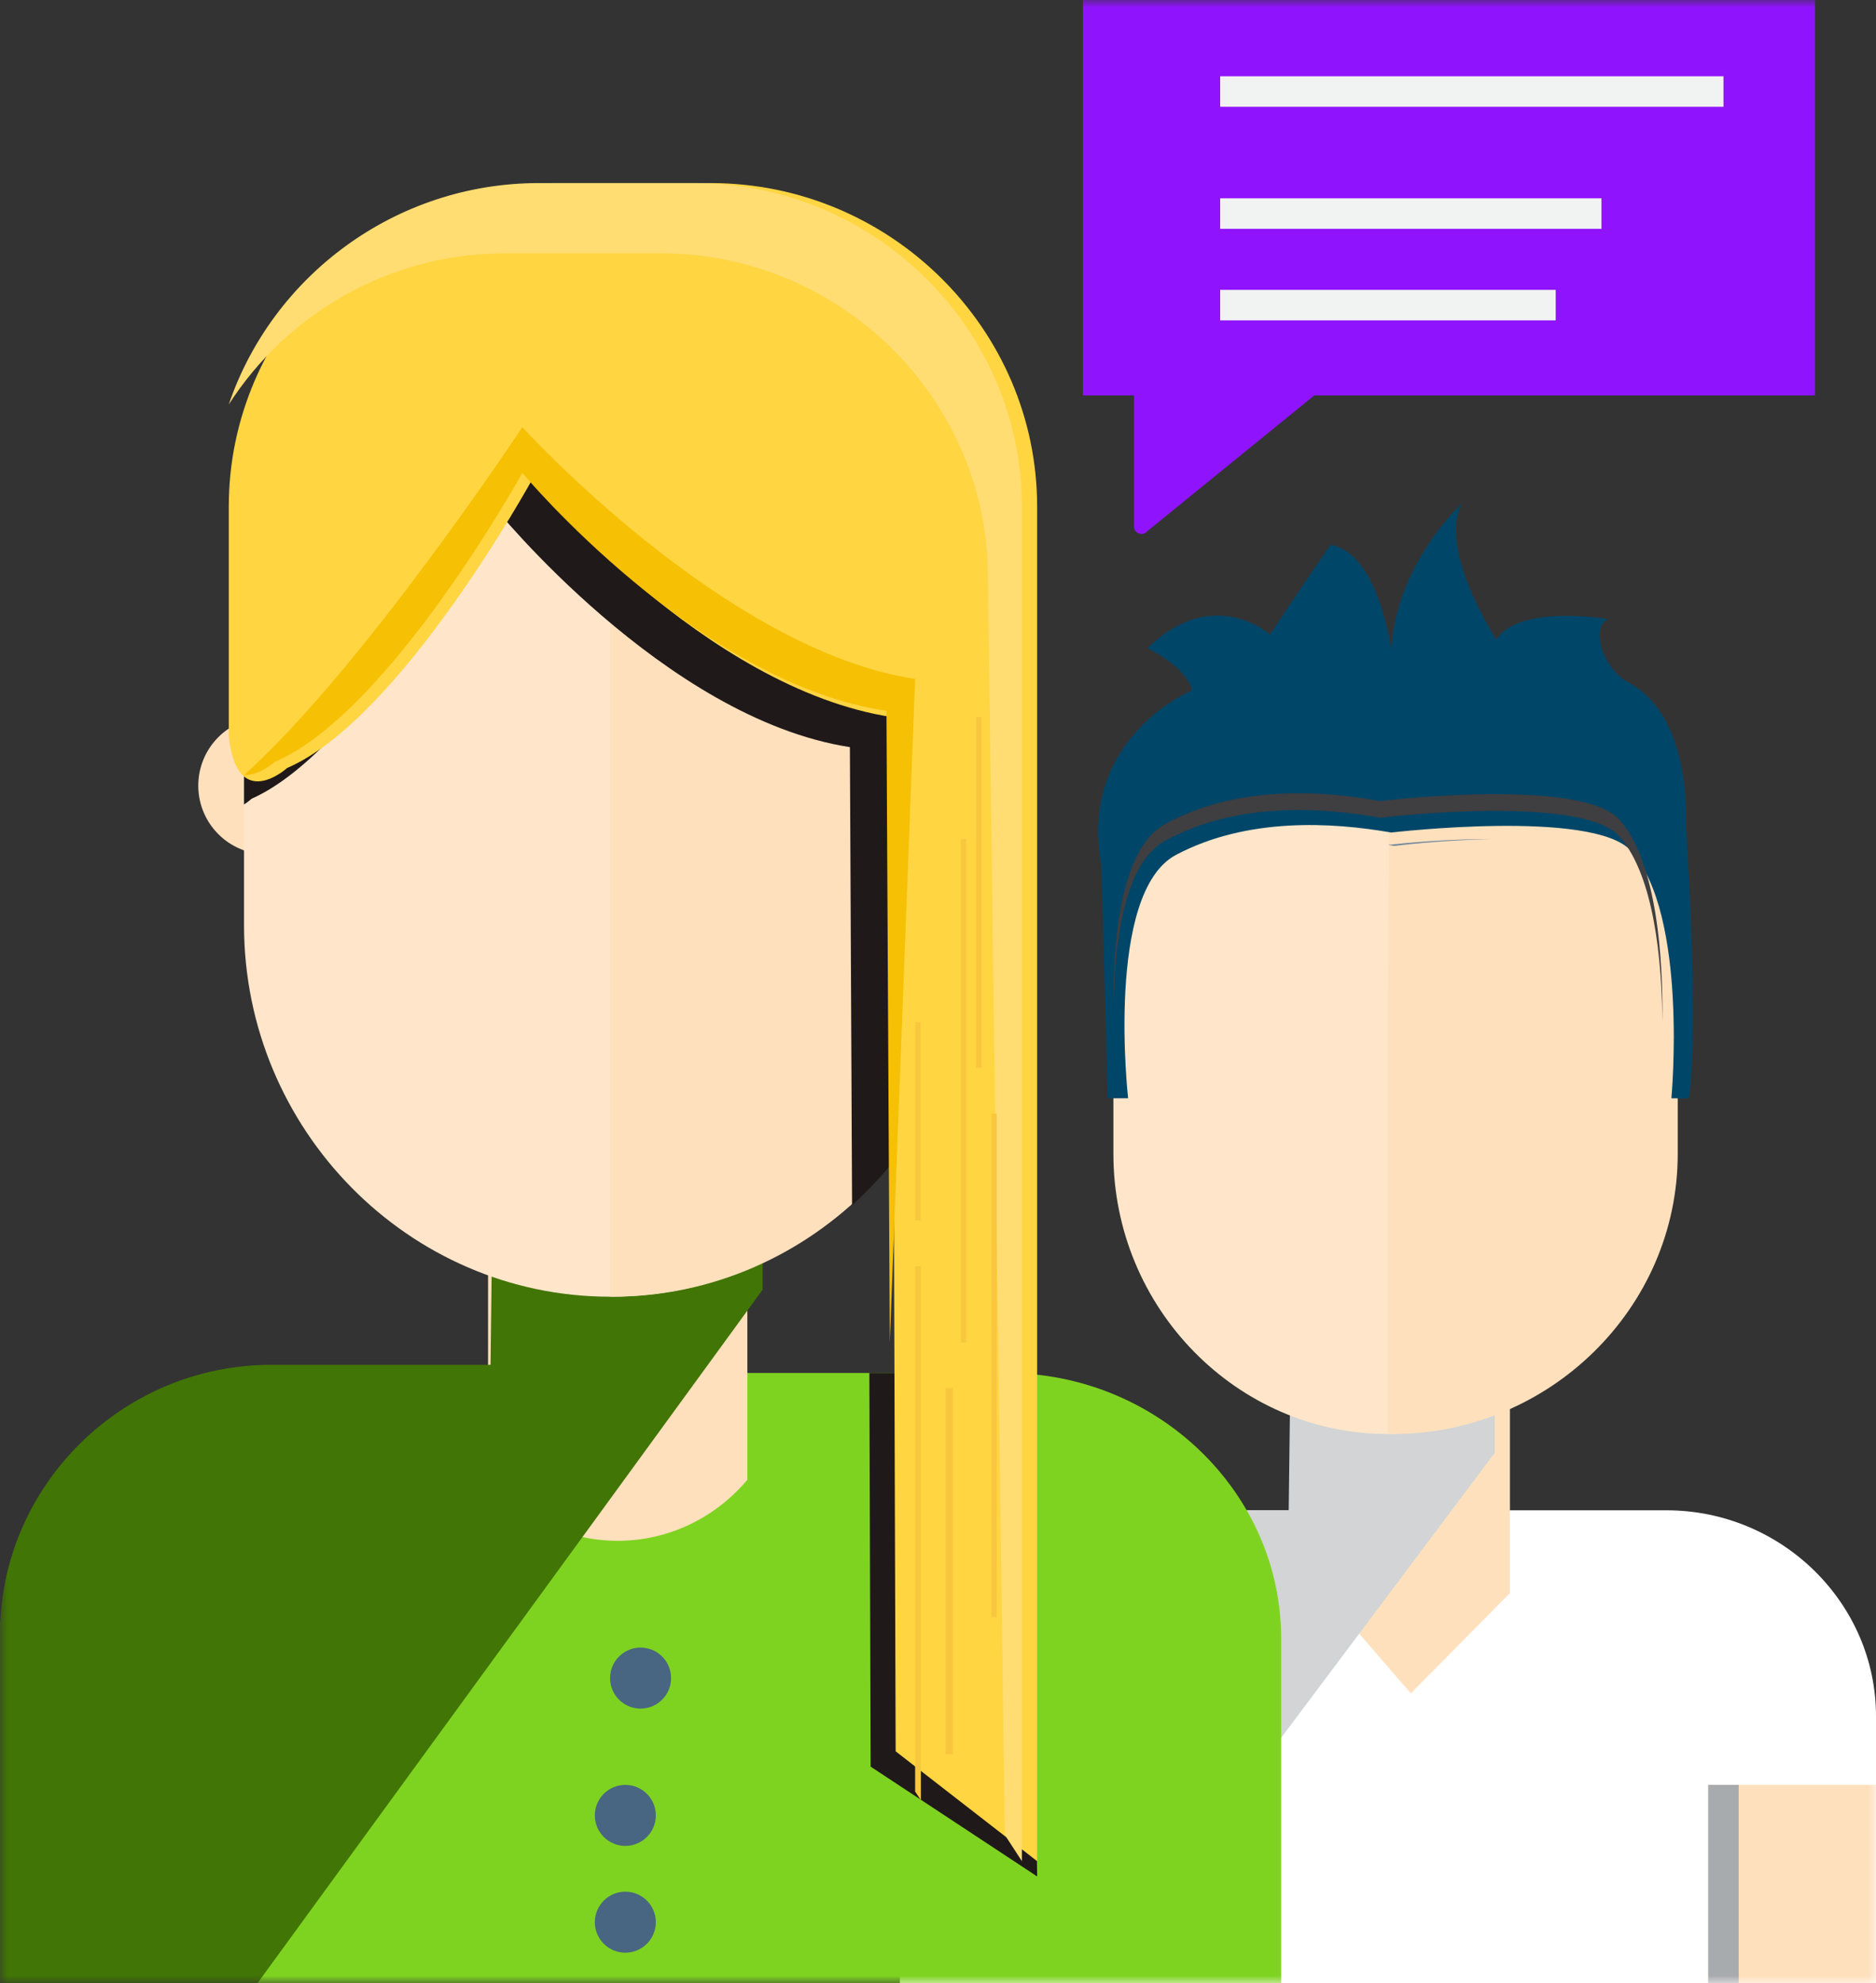 <svg width="123" height="130" viewBox="0 0 123 130" fill="none" xmlns="http://www.w3.org/2000/svg">
<rect x="0" y="0" width="123" height="130" fill="#333333" stroke="none"/>
<path fill-rule="evenodd" clip-rule="evenodd" d="M123 130V112.499C123 105.075 116.815 99 109.255 99H72.741C65.183 99 59 105.075 59 112.499V130H123Z" fill="white"/>
<mask id="mask0" mask-type="alpha" maskUnits="userSpaceOnUse" x="0" y="0" width="123" height="130">
<path fill-rule="evenodd" clip-rule="evenodd" d="M0 130H123V0H0V130Z" fill="white"/>
</mask>
<g mask="url(#mask0)">
<path fill-rule="evenodd" clip-rule="evenodd" d="M59 130H70V117H59V130Z" fill="#FFE0BD"/>
<path fill-rule="evenodd" clip-rule="evenodd" d="M68 130H70V117H68V130Z" fill="#A8ABAE"/>
<path fill-rule="evenodd" clip-rule="evenodd" d="M112 130H123V117H112V130Z" fill="#FFE0BD"/>
<path fill-rule="evenodd" clip-rule="evenodd" d="M112 130H114V117H112V130Z" fill="#A8ABAE"/>
<path fill-rule="evenodd" clip-rule="evenodd" d="M99 104.425L92.5 111L86 103.486V86H99V104.425Z" fill="#FFE0BD"/>
<path fill-rule="evenodd" clip-rule="evenodd" d="M72.635 99.003C65.136 99.003 59 105.077 59 112.501V130H71.94L98 95.236V91H92.982H84.593L84.493 99.003H72.635Z" fill="#D2D4D5"/>
<path fill-rule="evenodd" clip-rule="evenodd" d="M91 94C81.099 94 73 85.738 73 75.638V59.575C73 49.475 109 49.475 109 59.575V75.638C109 85.738 100.901 94 91 94Z" fill="#FFE6CA"/>
<path fill-rule="evenodd" clip-rule="evenodd" d="M91.088 52.001L91 64.862V93.985C91.108 93.987 91.207 94 91.315 94C101.592 94 110 85.737 110 75.639V59.572C110 54.48 100.505 51.959 91.088 52.001Z" fill="#FFE0BD"/>
<path fill-rule="evenodd" clip-rule="evenodd" d="M72.63 71.994H73.965C73.965 71.994 72.439 58.508 77.109 56.036C81.778 53.563 87.343 53.894 91.217 54.572C91.217 54.572 104.471 53.021 106.939 55.773C110.713 59.97 109.584 71.994 109.584 71.994L110.713 72C110.713 72 111.464 68.945 110.535 54.069C110.535 54.069 110.997 46.955 106.758 44.73C105.122 43.868 104.206 41.087 105.452 40.587C105.452 40.587 99.614 39.572 98.11 41.931C98.11 41.931 94.212 35.95 95.865 33C95.865 33 91.54 36.88 91.217 42.613C91.217 42.613 90.386 36.218 87.23 35.714C87.23 35.714 85.374 38.395 83.265 41.596C83.265 41.596 79.564 38.273 75.232 42.49C75.232 42.49 77.847 43.739 78.147 45.254C78.147 45.254 70.657 48.346 72.213 56.758L72.63 71.994Z" fill="#004669"/>
<path fill-rule="evenodd" clip-rule="evenodd" d="M110 52.114C110.004 52.184 110.008 52.244 110.012 52.314C110.01 52.212 110.01 52.116 110.006 52C110.002 52.07 110 52.114 110 52.114Z" fill="#3F3E40"/>
<path fill-rule="evenodd" clip-rule="evenodd" d="M106.201 53.755C103.733 50.9 90.483 52.509 90.483 52.509C86.611 51.806 81.047 51.46 76.379 54.027C73.409 55.658 72.947 61.91 73.004 66.247C73.042 62.015 73.65 56.621 76.379 55.123C81.047 52.556 86.611 52.902 90.483 53.605C90.483 53.605 103.733 51.996 106.201 54.851C108.465 57.464 108.96 62.989 108.997 67C109.039 62.969 108.682 56.613 106.201 53.755Z" fill="#3F3E40"/>
<path fill-rule="evenodd" clip-rule="evenodd" d="M91 55.385C91.131 55.407 91.273 55.427 91.403 55.451C91.403 55.451 94.55 55.051 98 55.001C95.084 54.981 92.196 55.253 91 55.385Z" fill="#6E869B"/>
<path fill-rule="evenodd" clip-rule="evenodd" d="M22 51.5C22 53.985 19.987 56 17.5 56C15.015 56 13 53.985 13 51.5C13 49.015 15.015 47 17.5 47C19.987 47 22 49.015 22 51.5Z" fill="#FFE0BD"/>
<path fill-rule="evenodd" clip-rule="evenodd" d="M84 130V107.42C84 97.838 75.885 90 65.961 90H18.037C8.117 90 0 97.838 0 107.42V130H84Z" fill="#7ED321"/>
<path fill-rule="evenodd" clip-rule="evenodd" d="M49 97.003C44.532 102.27 36.69 102.342 32.135 97.156L32 97.003V75H49V97.003Z" fill="#FFE0BD"/>
<path fill-rule="evenodd" clip-rule="evenodd" d="M57 90L57.084 115.804L68 123L67.57 90.079C67.03 90.034 66.485 90 65.933 90H57Z" fill="#1F191A"/>
<path fill-rule="evenodd" clip-rule="evenodd" d="M17.788 89.464C8.004 89.464 0 97.408 0 107.116V130H16.882L50 84.541V79H44.328H32.292L32.162 89.464H17.788Z" fill="#417505"/>
<path fill-rule="evenodd" clip-rule="evenodd" d="M40 85C26.799 85 16 74.044 16 60.652V39.348C16 25.957 26.799 15 40 15C53.201 15 64 25.957 64 39.348V60.652C64 74.044 53.201 85 40 85Z" fill="#FFE6CA"/>
<path fill-rule="evenodd" clip-rule="evenodd" d="M40.144 15C40.097 15 40.049 15.008 40 15.008V84.99C40.049 84.992 40.097 85 40.144 85C53.266 85 64 74.043 64 60.652V39.348C64 25.957 53.266 15 40.144 15Z" fill="#FFE0BD"/>
<path fill-rule="evenodd" clip-rule="evenodd" d="M40 15C26.799 15 16 25.984 16 39.406V52.735C16.301 52.538 16.498 52.356 16.498 52.356C23.848 49.114 32.368 33.19 32.368 33.19C32.368 33.19 43.549 47.091 55.723 48.975L55.866 79C60.837 74.521 64 68.007 64 60.762V39.406C64 25.984 53.201 15 40 15Z" fill="#1F191A"/>
<path fill-rule="evenodd" clip-rule="evenodd" d="M58.723 114.8L58.508 47.009C46.193 45.152 34.882 31.452 34.882 31.452C34.882 31.452 26.263 47.146 18.828 50.341C18.828 50.341 15.518 53.342 15 48.239V33.211C15 21.545 24.635 12 36.408 12H46.59C58.367 12 68 21.545 68 33.211V122L58.723 114.8Z" fill="#FFD542"/>
<path fill-rule="evenodd" clip-rule="evenodd" d="M60 44.503C47.554 42.642 34.246 28 34.246 28C34.246 28 23.807 43.8 16 50.807C17.003 50.85 18.026 49.935 18.026 49.935C25.539 46.733 34.246 31.001 34.246 31.001C34.246 31.001 45.678 44.734 58.12 46.595L58.339 88L60 44.503Z" fill="#F6C004"/>
<path fill-rule="evenodd" clip-rule="evenodd" d="M45.541 12H35.336C25.902 12 17.855 18.107 15 26.512C18.814 20.576 25.507 16.605 33.11 16.605H43.314C55.116 16.605 64.773 26.15 64.773 37.816L65.879 120.275L67 122V33.211C67 21.545 57.343 12 45.541 12Z" fill="#FFDD72"/>
<path fill-rule="evenodd" clip-rule="evenodd" d="M44 110C44 111.105 43.105 112 41.999 112C40.895 112 40 111.105 40 110C40 108.895 40.895 108 41.999 108C43.105 108 44 108.895 44 110Z" fill="#486681"/>
<path fill-rule="evenodd" clip-rule="evenodd" d="M43 118.999C43 120.103 42.105 121 40.997 121C39.895 121 39 120.103 39 118.999C39 117.895 39.895 117 40.997 117C42.105 117 43 117.895 43 118.999Z" fill="#486681"/>
<path fill-rule="evenodd" clip-rule="evenodd" d="M43 126.001C43 127.105 42.105 128 40.997 128C39.895 128 39 127.105 39 126.001C39 124.897 39.895 124 40.997 124C42.105 124 43 124.897 43 126.001Z" fill="#486681"/>
<path fill-rule="evenodd" clip-rule="evenodd" d="M60.378 83H60V117.435L60.378 118V83Z" fill="#F8C73E"/>
<path fill-rule="evenodd" clip-rule="evenodd" d="M63 88H63.352V55H63V88Z" fill="#F8C73E"/>
<path fill-rule="evenodd" clip-rule="evenodd" d="M60 80H60.352V67H60V80Z" fill="#F8C73E"/>
<path fill-rule="evenodd" clip-rule="evenodd" d="M64 70H64.352V47H64V70Z" fill="#F8C73E"/>
<path fill-rule="evenodd" clip-rule="evenodd" d="M65 106H65.352V73H65V106Z" fill="#F8C73E"/>
<path fill-rule="evenodd" clip-rule="evenodd" d="M62 115H62.476V91H62V115Z" fill="#F8C73E"/>
<path fill-rule="evenodd" clip-rule="evenodd" d="M71 0V25.916H74.352V30.301V34.513C74.352 34.967 74.923 35.173 75.216 34.825L86.177 25.916H119V0H71Z" fill="#9013FE"/>
<path fill-rule="evenodd" clip-rule="evenodd" d="M80 7H113V5H80V7Z" fill="#F1F2F2"/>
<path fill-rule="evenodd" clip-rule="evenodd" d="M80 15H105V13H80V15Z" fill="#F1F2F2"/>
<path fill-rule="evenodd" clip-rule="evenodd" d="M80 21H102V19H80V21Z" fill="#F1F2F2"/>
</g>
</svg>
